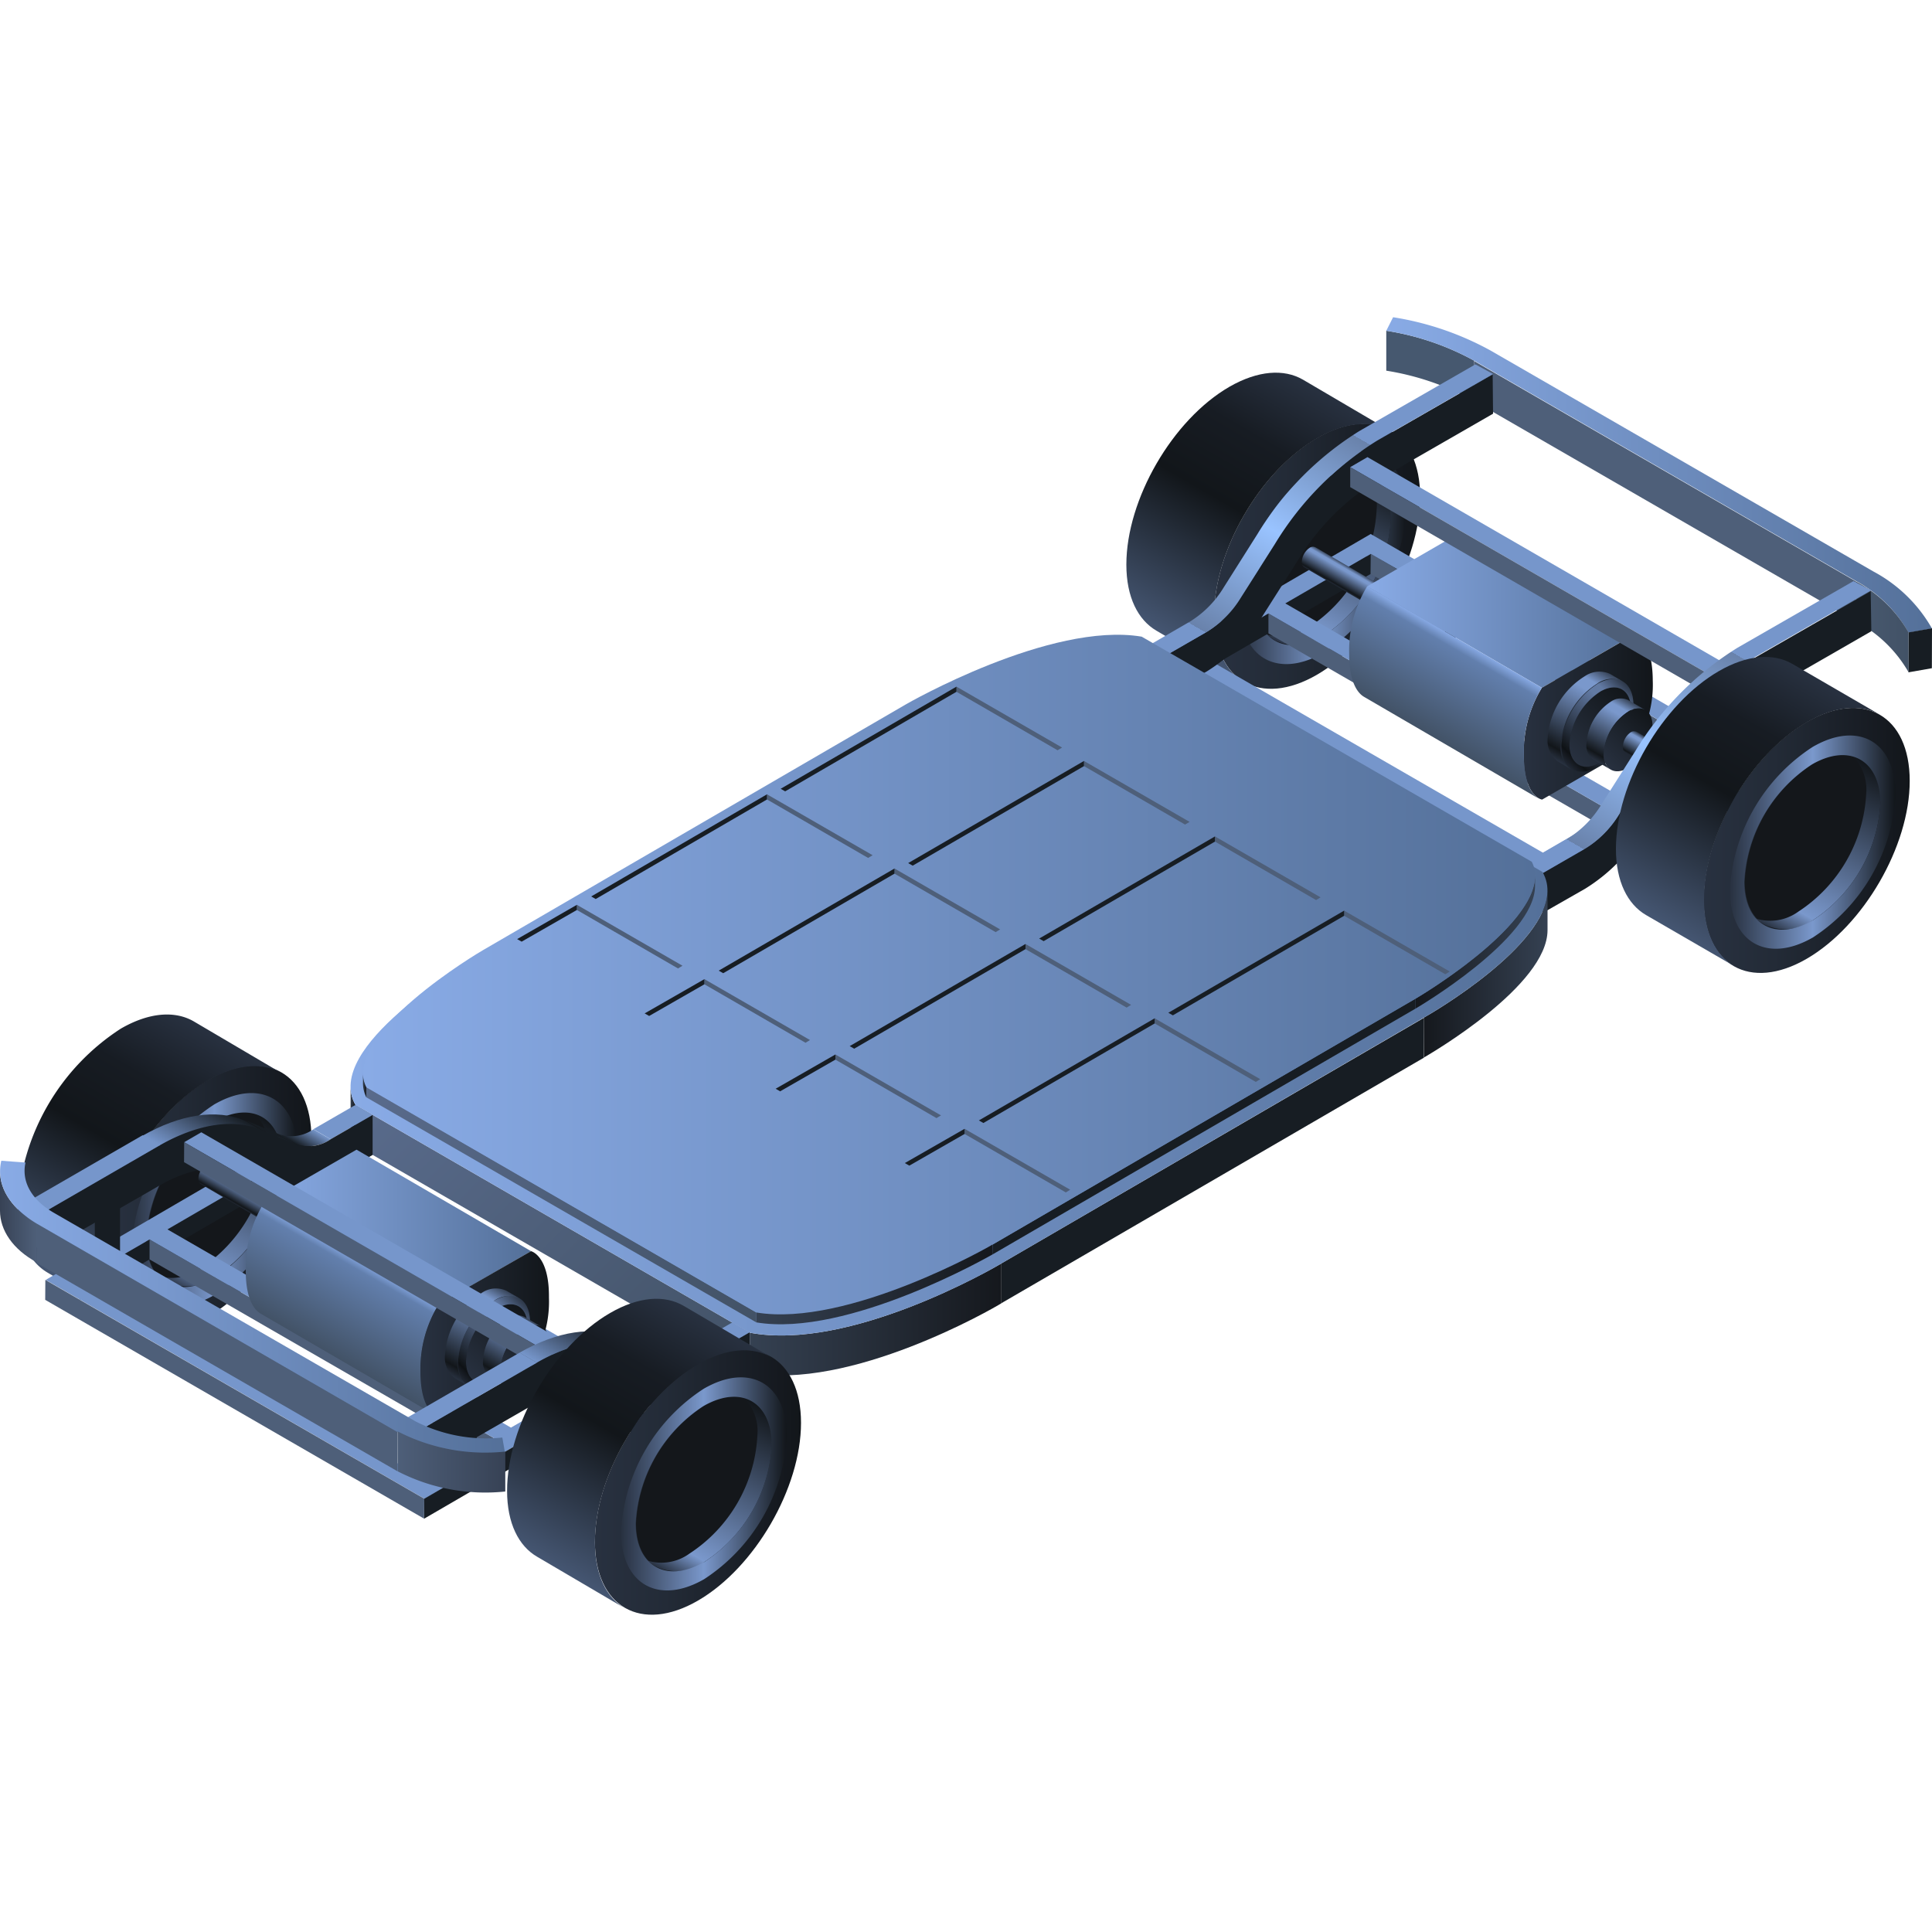 <svg xmlns="http://www.w3.org/2000/svg" xmlns:xlink="http://www.w3.org/1999/xlink" viewBox="0 0 150 150">
    <defs>
        <style>
            .cls-1,
            .cls-2 {
                fill: none;
            }

            .cls-2 {
                stroke: #fff;
                stroke-miterlimit: 10;
                stroke-width: 0.1px;
            }

            .cls-3 {
                opacity: 0;
            }

            .cls-4 {
                fill: #000714;
            }

            .cls-5 {
                opacity: 0.1;
                fill: url(#新建图案);
            }

            .cls-6 {
                isolation: isolate;
            }

            .cls-7 {
                fill: #46586f;
            }

            .cls-8 {
                fill: #4e5f79;
            }

            .cls-9 {
                fill: url(#未命名的渐变_13);
            }

            .cls-10 {
                fill: #171d23;
            }

            .cls-11 {
                fill: url(#未命名的渐变_193);
            }

            .cls-12 {
                fill: url(#未命名的渐变_102);
            }

            .cls-13 {
                fill: url(#未命名的渐变_104);
            }

            .cls-14 {
                fill: #14171b;
            }

            .cls-15 {
                fill: url(#未命名的渐变_148);
            }

            .cls-16 {
                fill: url(#未命名的渐变_117);
            }

            .cls-17 {
                fill: #7696cb;
            }

            .cls-18 {
                fill: url(#未命名的渐变_1823);
            }

            .cls-19 {
                fill: url(#未命名的渐变_140);
            }

            .cls-20 {
                fill: url(#未命名的渐变_13-2);
            }

            .cls-21 {
                fill: url(#未命名的渐变_1823-2);
            }

            .cls-22 {
                fill: url(#未命名的渐变_76);
            }

            .cls-23 {
                fill: url(#未命名的渐变_1823-3);
            }

            .cls-24 {
                fill: url(#未命名的渐变_81);
            }

            .cls-25 {
                mix-blend-mode: overlay;
                opacity: 0.2;
            }

            .cls-26 {
                fill: url(#未命名的渐变_140-2);
            }

            .cls-27 {
                fill: url(#未命名的渐变_140-3);
            }

            .cls-28 {
                fill: url(#未命名的渐变_1823-4);
            }

            .cls-29 {
                fill: url(#未命名的渐变_1823-5);
            }

            .cls-30 {
                fill: url(#未命名的渐变_140-4);
            }

            .cls-31 {
                fill: url(#未命名的渐变_180);
            }

            .cls-32 {
                fill: url(#未命名的渐变_180-2);
            }

            .cls-33 {
                fill: url(#未命名的渐变_102-2);
            }

            .cls-34 {
                fill: url(#未命名的渐变_104-2);
            }

            .cls-35 {
                fill: url(#未命名的渐变_148-2);
            }

            .cls-36 {
                fill: url(#未命名的渐变_117-2);
            }

            .cls-37 {
                fill: url(#未命名的渐变_15);
            }

            .cls-38 {
                fill: url(#未命名的渐变_14);
            }

            .cls-39 {
                fill: url(#未命名的渐变_155);
            }

            .cls-40 {
                fill: url(#未命名的渐变_14-2);
            }

            .cls-41 {
                fill: url(#未命名的渐变_13-3);
            }

            .cls-42 {
                fill: url(#未命名的渐变_15-2);
            }

            .cls-43 {
                fill: url(#未命名的渐变_14-3);
            }

            .cls-44 {
                fill: url(#未命名的渐变_155-2);
            }

            .cls-45 {
                fill: url(#未命名的渐变_13-4);
            }

            .cls-46 {
                fill: url(#未命名的渐变_14-4);
            }

            .cls-47 {
                fill: url(#未命名的渐变_25);
            }

            .cls-48 {
                fill: url(#未命名的渐变_28);
            }

            .cls-49 {
                fill: url(#未命名的渐变_1823-6);
            }

            .cls-50 {
                fill: url(#未命名的渐变_140-5);
            }

            .cls-51 {
                fill: url(#未命名的渐变_13-5);
            }

            .cls-52 {
                fill: url(#未命名的渐变_1823-7);
            }

            .cls-53 {
                fill: url(#未命名的渐变_76-2);
            }

            .cls-54 {
                fill: url(#未命名的渐变_1823-8);
            }

            .cls-55 {
                fill: url(#未命名的渐变_81-2);
            }

            .cls-56 {
                fill: url(#未命名的渐变_140-6);
            }

            .cls-57 {
                fill: url(#未命名的渐变_140-7);
            }

            .cls-58 {
                fill: url(#未命名的渐变_1823-9);
            }

            .cls-59 {
                fill: url(#未命名的渐变_1823-10);
            }

            .cls-60 {
                fill: url(#未命名的渐变_140-8);
            }

            .cls-61 {
                fill: url(#未命名的渐变_25-2);
            }

            .cls-62 {
                fill: url(#未命名的渐变_28-2);
            }

            .cls-63 {
                fill: url(#未命名的渐变_102-3);
            }

            .cls-64 {
                fill: url(#未命名的渐变_104-3);
            }

            .cls-65 {
                fill: url(#未命名的渐变_148-3);
            }

            .cls-66 {
                fill: url(#未命名的渐变_117-3);
            }

            .cls-67 {
                fill: url(#未命名的渐变_102-4);
            }

            .cls-68 {
                fill: url(#未命名的渐变_104-4);
            }

            .cls-69 {
                fill: url(#未命名的渐变_148-4);
            }

            .cls-70 {
                fill: url(#未命名的渐变_117-4);
            }

            .cls-71 {
                fill: url(#未命名的渐变_63);
            }

            .cls-72 {
                fill: url(#未命名的渐变_13-6);
            }

            .cls-73 {
                fill: url(#未命名的渐变_67);
            }

            .cls-74 {
                opacity: 0.2;
            }
        </style>
        <pattern id="新建图案" data-name="新建图案" width="18.57" height="32.16" patternTransform="translate(2083.35 1370.69)"
            patternUnits="userSpaceOnUse" viewBox="0 0 18.57 32.16">
            <rect class="cls-1" width="18.57" height="32.16" />
            <polyline class="cls-2" points="18.57 21.44 18.57 32.16 18.57 42.88" />
            <polyline class="cls-2" points="9.29 26.8 18.57 32.16 27.85 37.51 27.85 37.52" />
            <polyline class="cls-2" points="9.29 37.52 9.29 37.51 18.57 32.16 27.85 26.8" />
            <polygon class="cls-2"
                points="27.85 37.52 27.85 26.8 18.57 21.44 9.28 26.8 9.28 37.52 18.57 42.88 27.85 37.52" />
            <polyline class="cls-2" points="0 21.44 0 32.16 0 42.88" />
            <polyline class="cls-2" points="-9.28 26.8 0 32.16 9.28 37.51 9.28 37.52" />
            <polyline class="cls-2" points="-9.28 37.52 -9.28 37.51 0 32.16 9.28 26.8" />
            <polygon class="cls-2" points="9.28 37.52 9.28 26.8 0 21.44 -9.29 26.8 -9.29 37.52 0 42.88 9.28 37.52" />
            <polyline class="cls-2" points="18.57 10.72 27.85 16.08 37.13 21.43 37.13 21.44" />
            <polyline class="cls-2" points="18.57 21.44 18.57 21.43 27.85 16.08 37.13 10.72" />
            <polygon class="cls-2"
                points="37.14 21.44 37.14 10.72 27.85 5.36 18.57 10.72 18.57 21.44 27.85 26.8 37.14 21.44" />
            <polyline class="cls-2" points="9.29 5.36 9.29 16.08 9.29 26.8" />
            <polyline class="cls-2" points="0.01 10.72 9.29 16.08 18.57 21.43 18.57 21.44" />
            <polyline class="cls-2" points="0.01 21.44 0.01 21.43 9.29 16.08 18.57 10.72" />
            <polygon class="cls-2" points="18.57 21.44 18.57 10.72 9.28 5.36 0 10.72 0 21.44 9.28 26.8 18.57 21.44" />
            <polyline class="cls-2" points="-18.56 10.72 -9.28 16.08 0 21.43 0 21.44" />
            <polyline class="cls-2" points="-18.56 21.44 -18.56 21.43 -9.28 16.08 0 10.72" />
            <polygon class="cls-2" points="0 21.44 0 10.72 -9.29 5.36 -18.57 10.72 -18.57 21.44 -9.29 26.8 0 21.44" />
            <polyline class="cls-2" points="18.57 -10.72 18.57 0 18.57 10.72" />
            <polyline class="cls-2" points="9.29 -5.36 18.57 0 27.85 5.35 27.85 5.36" />
            <polyline class="cls-2" points="9.29 5.36 9.29 5.35 18.57 0 27.85 -5.36" />
            <polygon class="cls-2"
                points="27.85 5.36 27.85 -5.36 18.57 -10.72 9.28 -5.36 9.28 5.36 18.57 10.72 27.85 5.36" />
            <polyline class="cls-2" points="0 -10.72 0 0 0 10.72" />
            <polyline class="cls-2" points="-9.28 -5.36 0 0 9.28 5.35 9.28 5.36" />
            <polyline class="cls-2" points="-9.28 5.36 -9.28 5.35 0 0 9.28 -5.36" />
            <polygon class="cls-2" points="9.28 5.36 9.28 -5.36 0 -10.72 -9.29 -5.36 -9.29 5.36 0 10.72 9.28 5.36" />
        </pattern>
        <linearGradient id="未命名的渐变_13" x1="107.63" y1="36.86" x2="150" y2="36.86" gradientUnits="userSpaceOnUse">
            <stop offset="0" stop-color="#89abe6" />
            <stop offset="1" stop-color="#547099" />
        </linearGradient>
        <linearGradient id="未命名的渐变_193" x1="144.1" y1="48.67" x2="148.18" y2="48.67" gradientUnits="userSpaceOnUse">
            <stop offset="0" stop-color="#485970" />
            <stop offset="1" stop-color="#425266" />
        </linearGradient>
        <linearGradient id="未命名的渐变_102" x1="-659.16" y1="43.18" x2="-643.17" y2="43.18"
            gradientTransform="translate(753.46)" gradientUnits="userSpaceOnUse">
            <stop offset="0" stop-color="#283140" />
            <stop offset="0.34" stop-color="#232b37" />
            <stop offset="0.9" stop-color="#15191f" />
            <stop offset="1" stop-color="#12161a" />
        </linearGradient>
        <linearGradient id="未命名的渐变_104" x1="-663.03" y1="49.35" x2="-651.74" y2="29.8"
            gradientTransform="translate(753.46)" gradientUnits="userSpaceOnUse">
            <stop offset="0" stop-color="#455672" />
            <stop offset="0.5" stop-color="#12161a" />
            <stop offset="0.75" stop-color="#171c23" />
            <stop offset="1" stop-color="#283140" />
        </linearGradient>
        <linearGradient id="未命名的渐变_148" x1="100.31" y1="50.49" x2="107.75" y2="37.59" gradientUnits="userSpaceOnUse">
            <stop offset="0" stop-color="#283140" />
            <stop offset="0.15" stop-color="#7a98cc" />
            <stop offset="1" stop-color="#12161a" />
        </linearGradient>
        <linearGradient id="未命名的渐变_117" x1="96.3" y1="43.3" x2="109.17" y2="43.3" gradientUnits="userSpaceOnUse">
            <stop offset="0" stop-color="#283140" />
            <stop offset="0.5" stop-color="#7a98cc" />
            <stop offset="1" stop-color="#12161a" />
        </linearGradient>
        <linearGradient id="未命名的渐变_1823" x1="111.8" y1="50.15" x2="113.06" y2="48.89" gradientUnits="userSpaceOnUse">
            <stop offset="0" stop-color="#283140" />
            <stop offset="1" stop-color="#12161a" />
        </linearGradient>
        <linearGradient id="未命名的渐变_140" x1="106.38" y1="47.08" x2="107.31" y2="45.48" gradientUnits="userSpaceOnUse">
            <stop offset="0" stop-color="#283140" />
            <stop offset="0.1" stop-color="#12161a" />
            <stop offset="0.75" stop-color="#7a98cc" />
            <stop offset="0.85" stop-color="#7a98cc" />
            <stop offset="1" stop-color="#38455a" />
        </linearGradient>
        <linearGradient id="未命名的渐变_13-2" x1="106.15" y1="47.38" x2="126.9" y2="47.38" xlink:href="#未命名的渐变_13" />
        <linearGradient id="未命名的渐变_1823-2" x1="118.31" y1="55.67" x2="128.32" y2="55.67" xlink:href="#未命名的渐变_1823" />
        <linearGradient id="未命名的渐变_76" x1="110.9" y1="57.03" x2="114.7" y2="50.46" gradientUnits="userSpaceOnUse">
            <stop offset="0" stop-color="#425266" />
            <stop offset="0.89" stop-color="#627fad" />
            <stop offset="1" stop-color="#88aae5" />
        </linearGradient>
        <linearGradient id="未命名的渐变_1823-3" x1="121.91" y1="58.78" x2="126.57" y2="54.11" xlink:href="#未命名的渐变_1823" />
        <linearGradient id="未命名的渐变_81" x1="121.3" y1="59.05" x2="126.75" y2="53.59" gradientUnits="userSpaceOnUse">
            <stop offset="0" stop-color="#283140" />
            <stop offset="0.1" stop-color="#12161a" />
            <stop offset="0.7" stop-color="#7a98cc" />
            <stop offset="0.8" stop-color="#7a98cc" />
            <stop offset="1" stop-color="#38455a" />
        </linearGradient>
        <linearGradient id="未命名的渐变_140-2" x1="120.56" y1="58.87" x2="124.51" y2="52.04" xlink:href="#未命名的渐变_140" />
        <linearGradient id="未命名的渐变_140-3" x1="123.73" y1="58.99" x2="126.41" y2="54.35" xlink:href="#未命名的渐变_140" />
        <linearGradient id="未命名的渐变_1823-4" x1="124.56" y1="59.29" x2="128.25" y2="55.6" xlink:href="#未命名的渐变_1823" />
        <linearGradient id="未命名的渐变_1823-5" x1="136.72" y1="64.49" x2="137.98" y2="63.23" xlink:href="#未命名的渐变_1823" />
        <linearGradient id="未命名的渐变_140-4" x1="131.31" y1="61.42" x2="132.23" y2="59.81" xlink:href="#未命名的渐变_140" />
        <linearGradient id="未命名的渐变_180" x1="94.58" y1="53.32" x2="110.41" y2="25.9" gradientUnits="userSpaceOnUse">
            <stop offset="0" stop-color="#7696cb" />
            <stop offset="0.1" stop-color="#7696cb" />
            <stop offset="0.1" stop-color="#6982ab" />
            <stop offset="0.4" stop-color="#99c3ff" />
            <stop offset="0.7" stop-color="#6982ab" />
            <stop offset="0.7" stop-color="#7696cb" />
            <stop offset="1" stop-color="#7696cb" />
        </linearGradient>
        <linearGradient id="未命名的渐变_180-2" x1="123.94" y1="70.15" x2="139.77" y2="42.73" xlink:href="#未命名的渐变_180" />
        <linearGradient id="未命名的渐变_102-2" x1="-745.25" y1="93.02" x2="-729.25" y2="93.02" xlink:href="#未命名的渐变_102" />
        <linearGradient id="未命名的渐变_104-2" x1="-749.11" y1="99.19" x2="-737.83" y2="79.64" xlink:href="#未命名的渐变_104" />
        <linearGradient id="未命名的渐变_148-2" x1="14.22" y1="100.32" x2="21.67" y2="87.43" xlink:href="#未命名的渐变_148" />
        <linearGradient id="未命名的渐变_117-2" x1="10.22" y1="93.14" x2="23.09" y2="93.14" xlink:href="#未命名的渐变_117" />
        <linearGradient id="未命名的渐变_15" x1="110.55" y1="75.63" x2="120.15" y2="75.63" gradientUnits="userSpaceOnUse">
            <stop offset="0" stop-color="#15181d" />
            <stop offset="1" stop-color="#354152" />
        </linearGradient>
        <linearGradient id="未命名的渐变_14" x1="27.21" y1="86.62" x2="27.6" y2="86.62" gradientUnits="userSpaceOnUse">
            <stop offset="0" stop-color="#354152" />
            <stop offset="1" stop-color="#15181d" />
        </linearGradient>
        <linearGradient id="未命名的渐变_155" x1="55.75" y1="109.02" x2="30.06" y2="83.34" gradientUnits="userSpaceOnUse">
            <stop offset="0" stop-color="#425266" />
            <stop offset="1" stop-color="#596b8c" />
        </linearGradient>
        <linearGradient id="未命名的渐变_14-2" x1="58.2" y1="102.44" x2="77.74" y2="102.44" xlink:href="#未命名的渐变_14" />
        <linearGradient id="未命名的渐变_13-3" x1="27.22" y1="76.75" x2="120.15" y2="76.75" xlink:href="#未命名的渐变_13" />
        <linearGradient id="未命名的渐变_15-2" x1="109.88" y1="73.18" x2="119.19" y2="73.18" xlink:href="#未命名的渐变_15" />
        <linearGradient id="未命名的渐变_14-3" x1="28.17" y1="84.24" x2="28.44" y2="84.24" xlink:href="#未命名的渐变_14" />
        <linearGradient id="未命名的渐变_155-2" x1="55.71" y1="105.68" x2="31.44" y2="81.41" xlink:href="#未命名的渐变_155" />
        <linearGradient id="未命名的渐变_13-4" x1="28.18" y1="75.66" x2="119.19" y2="75.66" xlink:href="#未命名的渐变_13" />
        <linearGradient id="未命名的渐变_14-4" x1="58.72" y1="99.72" x2="77.06" y2="99.72" xlink:href="#未命名的渐变_14" />
        <linearGradient id="未命名的渐变_25" x1="23.26" y1="88.98" x2="24.1" y2="87.54" gradientUnits="userSpaceOnUse">
            <stop offset="0" stop-color="#171d23" />
            <stop offset="1" stop-color="#7696cb" />
        </linearGradient>
        <linearGradient id="未命名的渐变_28" x1="14.46" y1="90.11" x2="16.96" y2="85.78" gradientUnits="userSpaceOnUse">
            <stop offset="0" stop-color="#7696cb" />
            <stop offset="1" stop-color="#171d23" />
        </linearGradient>
        <linearGradient id="未命名的渐变_1823-6" x1="26.13" y1="98.05" x2="27.39" y2="96.79" xlink:href="#未命名的渐变_1823" />
        <linearGradient id="未命名的渐变_140-5" x1="20.71" y1="94.98" x2="21.64" y2="93.37" xlink:href="#未命名的渐变_140" />
        <linearGradient id="未命名的渐变_13-5" x1="20.48" y1="95.28" x2="41.23" y2="95.28" xlink:href="#未命名的渐变_13" />
        <linearGradient id="未命名的渐变_1823-7" x1="32.64" y1="103.56" x2="42.66" y2="103.56" xlink:href="#未命名的渐变_1823" />
        <linearGradient id="未命名的渐变_76-2" x1="25.23" y1="104.93" x2="29.03" y2="98.35" xlink:href="#未命名的渐变_76" />
        <linearGradient id="未命名的渐变_1823-8" x1="36.24" y1="106.67" x2="40.9" y2="102.01" xlink:href="#未命名的渐变_1823" />
        <linearGradient id="未命名的渐变_81-2" x1="35.63" y1="106.94" x2="41.08" y2="101.49" xlink:href="#未命名的渐变_81" />
        <linearGradient id="未命名的渐变_140-6" x1="34.9" y1="106.77" x2="38.84" y2="99.94" xlink:href="#未命名的渐变_140" />
        <linearGradient id="未命名的渐变_140-7" x1="38.06" y1="106.88" x2="40.74" y2="102.25" xlink:href="#未命名的渐变_140" />
        <linearGradient id="未命名的渐变_1823-9" x1="38.89" y1="107.19" x2="42.59" y2="103.49" xlink:href="#未命名的渐变_1823" />
        <linearGradient id="未命名的渐变_1823-10" x1="51.06" y1="112.38" x2="52.32" y2="111.12" xlink:href="#未命名的渐变_1823" />
        <linearGradient id="未命名的渐变_140-8" x1="45.64" y1="109.31" x2="46.57" y2="107.7" xlink:href="#未命名的渐变_140" />
        <linearGradient id="未命名的渐变_25-2" x1="52.53" y1="105.86" x2="53.36" y2="104.42" xlink:href="#未命名的渐变_25" />
        <linearGradient id="未命名的渐变_28-2" x1="43.73" y1="106.98" x2="46.23" y2="102.65" xlink:href="#未命名的渐变_28" />
        <linearGradient id="未命名的渐变_102-3" x1="-707.24" y1="115.08" x2="-691.25" y2="115.08" xlink:href="#未命名的渐变_102" />
        <linearGradient id="未命名的渐变_104-3" x1="-711.11" y1="121.25" x2="-699.82" y2="101.71" xlink:href="#未命名的渐变_104" />
        <linearGradient id="未命名的渐变_148-3" x1="52.23" y1="122.39" x2="59.67" y2="109.5" xlink:href="#未命名的渐变_148" />
        <linearGradient id="未命名的渐变_117-3" x1="48.22" y1="115.21" x2="61.09" y2="115.21" xlink:href="#未命名的渐变_117" />
        <linearGradient id="未命名的渐变_102-4" x1="-621.16" y1="65.25" x2="-605.16" y2="65.25" xlink:href="#未命名的渐变_102" />
        <linearGradient id="未命名的渐变_104-4" x1="-625.02" y1="71.42" x2="-613.74" y2="51.87" xlink:href="#未命名的渐变_104" />
        <linearGradient id="未命名的渐变_148-4" x1="138.31" y1="72.55" x2="145.75" y2="59.66" xlink:href="#未命名的渐变_148" />
        <linearGradient id="未命名的渐变_117-4" x1="134.31" y1="65.37" x2="147.17" y2="65.37" xlink:href="#未命名的渐变_117" />
        <linearGradient id="未命名的渐变_63" y1="94.48" x2="2.85" y2="94.48" gradientUnits="userSpaceOnUse">
            <stop offset="0" stop-color="#374255" />
            <stop offset="1" stop-color="#4e5f79" />
        </linearGradient>
        <linearGradient id="未命名的渐变_13-6" x1="0.01" y1="101.44" x2="39.22" y2="101.44" xlink:href="#未命名的渐变_13" />
        <linearGradient id="未命名的渐变_67" x1="30.86" y1="113.49" x2="39.22" y2="113.49" gradientUnits="userSpaceOnUse">
            <stop offset="0" stop-color="#4e5f79" />
            <stop offset="1" stop-color="#374255" />
        </linearGradient>
    </defs>
    <g id="图层_2" data-name="图层 2">
        <g id="图层_2-2" data-name="图层 2">
            <g id="汽车底盘">
                <g class="cls-3">
                    <rect class="cls-4" width="150" height="150" />
                    <rect id="网格" class="cls-5" width="150" height="150" />
                </g>
                <g class="cls-6">
                    <g class="cls-6">
                        <path class="cls-7"
                            d="M107.63,25.68v3.1a20.71,20.71,0,0,1,6.82,2.35V28A20.79,20.79,0,0,0,107.63,25.68Z" />
                        <polygon class="cls-8"
                            points="114.45 28.03 114.44 31.13 144.1 48.25 144.11 45.15 114.45 28.03" />
                        <path class="cls-9"
                            d="M145.45,44.37,115.79,27.25a23.13,23.13,0,0,0-7.63-2.62l-.53,1.05A20.79,20.79,0,0,1,114.45,28l29.66,17.12a10.2,10.2,0,0,1,4.07,4l1.82-.32A11.39,11.39,0,0,0,145.45,44.37Z" />
                        <polygon class="cls-10" points="148.18 49.1 148.17 52.2 149.99 51.88 150 48.78 148.18 49.1" />
                        <path class="cls-11"
                            d="M144.11,45.15v3.1a10.25,10.25,0,0,1,4.07,3.94V49.1A10.2,10.2,0,0,0,144.11,45.15Z" />
                    </g>
                    <path class="cls-12"
                        d="M102.26,34c-4.41,2.55-8,8.73-8,13.81s3.61,7.12,8,4.57,8-8.73,8-13.81S106.68,31.44,102.26,34Z" />
                    <path class="cls-13"
                        d="M101.15,29.47c-1.46-.84-3.47-.72-5.7.56-4.41,2.55-8,8.73-8,13.81,0,2.52.9,4.29,2.34,5.13l6.81,4c-1.44-.84-2.33-2.61-2.34-5.13,0-5.08,3.56-11.26,8-13.81,2.23-1.29,4.24-1.4,5.7-.56Z" />
                    <g class="cls-6">
                        <path class="cls-14"
                            d="M102.75,49.37c-2.91,1.68-5.28.32-5.29-3a11.61,11.61,0,0,1,5.26-9.11c2.91-1.68,5.29-.33,5.3,3A11.64,11.64,0,0,1,102.75,49.37Z" />
                        <path class="cls-15"
                            d="M106.48,36.86l-1.14-.66a3.67,3.67,0,0,1,1.54,3.38,11.64,11.64,0,0,1-5.27,9.13,3.72,3.72,0,0,1-3.75.36l1.14.66a3.7,3.7,0,0,0,3.75-.36A11.64,11.64,0,0,0,108,40.24,3.68,3.68,0,0,0,106.48,36.86Z" />
                        <path class="cls-16"
                            d="M102.71,35.91A14.15,14.15,0,0,0,96.3,47c0,4.08,2.9,5.73,6.46,3.68a14.15,14.15,0,0,0,6.41-11.11C109.16,35.5,106.27,33.86,102.71,35.91Zm0,13.46c-2.91,1.68-5.28.32-5.29-3a11.61,11.61,0,0,1,5.26-9.11c2.91-1.68,5.29-.33,5.3,3A11.64,11.64,0,0,1,102.75,49.37Z" />
                    </g>
                    <g class="cls-6">
                        <polygon class="cls-10" points="99.82 46.85 99.81 48.4 106.42 44.56 106.43 43.01 99.82 46.85" />
                        <polygon class="cls-10" points="93.07 50.78 93.06 52.33 98.48 49.18 98.48 47.63 93.07 50.78" />
                        <polygon class="cls-8"
                            points="106.43 43.01 106.42 44.56 133.14 59.99 133.15 58.44 106.43 43.01" />
                        <polygon class="cls-8" points="98.48 47.63 98.48 49.18 125.2 64.61 125.2 63.06 98.48 47.63" />
                        <path class="cls-17"
                            d="M106.42,41.46l-16,9.32,29.42,17,16-9.32ZM119.79,66.2,93.07,50.78l5.41-3.15L125.2,63.06Zm-20-19.35L106.43,43l26.72,15.43-6.61,3.84Z" />
                        <polygon class="cls-10"
                            points="119.8 67.76 119.8 69.31 135.83 59.99 135.84 58.44 119.8 67.76" />
                        <polygon class="cls-8" points="90.38 50.78 90.38 52.33 119.8 69.31 119.8 67.76 90.38 50.78" />
                    </g>
                    <g class="cls-6">
                        <path class="cls-18"
                            d="M112.42,48.78a1.45,1.45,0,0,0-.64,1.12c0,.41.3.57.65.37a1.4,1.4,0,0,0,.64-1.12C113.07,48.74,112.78,48.58,112.42,48.78Z" />
                        <path class="cls-19"
                            d="M102.17,42.51a.46.46,0,0,0-.46,0,1.42,1.42,0,0,0-.64,1.12.44.44,0,0,0,.18.41L112,50.31a.44.44,0,0,1-.19-.41,1.45,1.45,0,0,1,.64-1.12.46.46,0,0,1,.46,0Z" />
                    </g>
                    <g class="cls-6">
                        <polygon class="cls-20"
                            points="113.34 41.37 106.15 45.52 119.71 53.4 126.9 49.24 113.34 41.37" />
                        <path class="cls-21"
                            d="M126.9,49.25l-7.19,4.15a9.5,9.5,0,0,0-1.4,5.23c0,3.19,1.35,3.44,1.42,3.45l7.19-4.15a8.72,8.72,0,0,0,1.4-5.08C128.31,49.66,127,49.27,126.9,49.25Z" />
                        <path class="cls-22"
                            d="M118.31,58.63a9.5,9.5,0,0,1,1.4-5.23l-13.56-7.88a9.5,9.5,0,0,0-1.4,5.23c0,2.35.74,3.11,1.15,3.35L119.46,62C119.05,61.74,118.31,61,118.31,58.63Z" />
                    </g>
                    <path class="cls-23"
                        d="M124.28,53.67c1.32-.73,2.37-.09,2.35,1.44a5.27,5.27,0,0,1-2.42,4.11c-1.32.73-2.38.09-2.36-1.44A5.28,5.28,0,0,1,124.28,53.67Z" />
                    <path class="cls-24"
                        d="M121.23,57.88c0,1.79,1.21,2.54,2.75,1.68a6.13,6.13,0,0,0,2.84-4.8c0-1.79-1.21-2.54-2.76-1.68A6.14,6.14,0,0,0,121.23,57.88Zm.62-.1a5.28,5.28,0,0,1,2.43-4.11c1.32-.73,2.37-.09,2.35,1.44a5.27,5.27,0,0,1-2.42,4.11C122.89,60,121.83,59.31,121.85,57.78Z" />
                    <g class="cls-25">
                        <path
                            d="M121.23,57.88c0,1.79,1.21,2.54,2.75,1.68a6.13,6.13,0,0,0,2.84-4.8c0-1.79-1.21-2.54-2.76-1.68A6.14,6.14,0,0,0,121.23,57.88Zm.62-.1a5.28,5.28,0,0,1,2.43-4.11c1.32-.73,2.37-.09,2.35,1.44a5.27,5.27,0,0,1-2.42,4.11C122.89,60,121.83,59.31,121.85,57.78Z" />
                    </g>
                    <path class="cls-26"
                        d="M123.06,52.49a2,2,0,0,1,1.94-.17l1,.59a1.94,1.94,0,0,0-2,.17,6.14,6.14,0,0,0-2.83,4.8,2,2,0,0,0,.81,1.85l-1-.59a2,2,0,0,1-.82-1.85A6.13,6.13,0,0,1,123.06,52.49Z" />
                    <g class="cls-6">
                        <path class="cls-27"
                            d="M126.41,54.35a1.35,1.35,0,0,0-1.35.13,4.19,4.19,0,0,0-1.89,3.28,1.33,1.33,0,0,0,.55,1.22l1.34.77a1.3,1.3,0,0,1-.55-1.21,4.19,4.19,0,0,1,1.89-3.28,1.35,1.35,0,0,1,1.35-.13Z" />
                        <path class="cls-28"
                            d="M126.4,55.26a4.19,4.19,0,0,0-1.89,3.28c0,1.2.86,1.69,1.91,1.08a4.15,4.15,0,0,0,1.88-3.27C128.3,55.15,127.45,54.66,126.4,55.26Z" />
                    </g>
                    <g class="cls-6">
                        <path class="cls-29"
                            d="M137.35,63.11a1.45,1.45,0,0,0-.64,1.12c0,.41.29.57.64.37a1.42,1.42,0,0,0,.65-1.12C138,63.07,137.71,62.91,137.35,63.11Z" />
                        <path class="cls-30"
                            d="M127.1,56.84a.46.46,0,0,0-.47,0A1.42,1.42,0,0,0,126,58a.47.47,0,0,0,.19.42l10.72,6.22a.43.43,0,0,1-.19-.41,1.45,1.45,0,0,1,.64-1.12.46.46,0,0,1,.46,0Z" />
                    </g>
                    <g class="cls-6">
                        <path class="cls-10"
                            d="M115.89,29.07l-9,5.17a24.2,24.2,0,0,0-7.92,8L96.34,46.4a7.93,7.93,0,0,1-2.63,2.65l-3.26,1.88V54l3.26-1.88a13.68,13.68,0,0,0,4.4-4.43l2.66-4.19a18.68,18.68,0,0,1,6.15-6.2l9-5.18Z" />
                        <polygon class="cls-8" points="90.45 50.93 89.11 50.16 89.12 53.26 90.46 54.04 90.45 50.93" />
                        <path class="cls-31"
                            d="M114.55,28.29l-9,5.17a24.2,24.2,0,0,0-7.92,8L95,45.62a7.93,7.93,0,0,1-2.63,2.65l-3.26,1.89,1.34.77,3.26-1.88a7.93,7.93,0,0,0,2.63-2.65L99,42.21a24.2,24.2,0,0,1,7.92-8l9-5.17Z" />
                    </g>
                    <g class="cls-6">
                        <polygon class="cls-17"
                            points="106.17 35.49 104.83 36.27 134.13 53.19 135.47 52.41 106.17 35.49" />
                        <polygon class="cls-10"
                            points="134.13 53.19 134.13 54.74 135.47 53.96 135.47 52.41 134.13 53.19" />
                        <polygon class="cls-8"
                            points="104.83 36.27 104.83 37.82 134.13 54.74 134.13 53.19 104.83 36.27" />
                    </g>
                    <g class="cls-6">
                        <path class="cls-10"
                            d="M145.24,45.9l-9,5.17a24.2,24.2,0,0,0-7.92,8l-2.66,4.19a8,8,0,0,1-2.64,2.65l-3.26,1.88v3.1L123.07,69a13.45,13.45,0,0,0,4.4-4.42l2.66-4.19a18.8,18.8,0,0,1,6.16-6.2l9-5.18Z" />
                        <polygon class="cls-8"
                            points="119.8 67.76 118.46 66.98 118.47 70.09 119.81 70.86 119.8 67.76" />
                        <path class="cls-32"
                            d="M143.9,45.12l-9,5.17a24.2,24.2,0,0,0-7.92,8l-2.66,4.19a8,8,0,0,1-2.64,2.65L118.46,67l1.34.78,3.26-1.88a8,8,0,0,0,2.64-2.65L128.36,59a24.2,24.2,0,0,1,7.92-8l9-5.17Z" />
                    </g>
                    <path class="cls-33"
                        d="M16.18,83.82c-4.42,2.55-8,8.74-8,13.81s3.61,7.13,8,4.58,8-8.74,8-13.81S20.6,81.27,16.18,83.82Z" />
                    <path class="cls-34"
                        d="M15.06,79.31c-1.45-.85-3.47-.73-5.69.56a17.57,17.57,0,0,0-8,13.81c0,2.52.9,4.29,2.33,5.13l6.81,4c-1.43-.83-2.32-2.6-2.33-5.13,0-5.07,3.55-11.26,8-13.81,2.22-1.28,4.24-1.4,5.69-.55Z" />
                    <g class="cls-6">
                        <path class="cls-14"
                            d="M16.67,99.21c-2.91,1.68-5.29.32-5.29-3a11.59,11.59,0,0,1,5.25-9.11c2.92-1.68,5.3-.34,5.31,3A11.64,11.64,0,0,1,16.67,99.21Z" />
                        <path class="cls-35"
                            d="M20.4,86.7,19.26,86a3.69,3.69,0,0,1,1.54,3.38,11.67,11.67,0,0,1-5.27,9.13,3.72,3.72,0,0,1-3.75.36l1.14.66a3.72,3.72,0,0,0,3.75-.36,11.64,11.64,0,0,0,5.27-9.13A3.69,3.69,0,0,0,20.4,86.7Z" />
                        <path class="cls-36"
                            d="M16.63,85.75a14.12,14.12,0,0,0-6.41,11.1c0,4.08,2.9,5.73,6.45,3.68a14.15,14.15,0,0,0,6.42-11.11C23.07,85.34,20.18,83.7,16.63,85.75Zm0,13.46c-2.91,1.68-5.29.32-5.29-3a11.59,11.59,0,0,1,5.25-9.11c2.92-1.68,5.3-.34,5.31,3A11.64,11.64,0,0,1,16.67,99.21Z" />
                    </g>
                    <g class="cls-6">
                        <polygon class="cls-10" points="12.95 95.45 12.95 97 19.55 93.16 19.56 91.61 12.95 95.45" />
                        <polygon class="cls-10" points="6.2 99.37 6.2 100.92 11.61 97.78 11.61 96.23 6.2 99.37" />
                        <polygon class="cls-8" points="19.56 91.61 19.55 93.16 46.27 108.59 46.28 107.04 19.56 91.61" />
                        <polygon class="cls-8" points="11.61 96.23 11.61 97.78 38.33 113.2 38.34 111.65 11.61 96.23" />
                        <path class="cls-17"
                            d="M19.55,90.05l-16,9.32,29.42,17L49,107ZM32.92,114.8,6.2,99.37l5.41-3.14,26.73,15.42ZM13,95.45l6.61-3.84L46.28,107l-6.61,3.84Z" />
                        <polygon class="cls-10"
                            points="32.94 116.36 32.93 117.91 48.97 108.59 48.97 107.04 32.94 116.36" />
                        <polygon class="cls-8" points="3.52 99.37 3.51 100.92 32.93 117.91 32.94 116.36 3.52 99.37" />
                    </g>
                    <polygon class="cls-10" points="9.32 98.24 7.36 99.37 7.36 93.82 9.32 92.68 9.32 98.24" />
                    <polygon class="cls-10" points="37.01 114.04 35.04 115.17 35.04 109.61 37.01 108.48 37.01 114.04" />
                    <g class="cls-6">
                        <path class="cls-37"
                            d="M110.56,79v3.1c.53-.31,9.58-5.57,9.59-9.88v-3.1C120.14,73.46,111.09,78.71,110.56,79Z" />
                        <path class="cls-38"
                            d="M27.22,84.35v3.1a2.9,2.9,0,0,0,.38,1.44v-3.1A2.87,2.87,0,0,1,27.22,84.35Z" />
                        <polygon class="cls-10" points="77.73 98.1 77.73 101.19 110.55 82.12 110.56 79.02 77.73 98.1" />
                        <polygon class="cls-39" points="27.6 85.79 27.59 88.89 58.2 106.56 58.21 103.47 27.6 85.79" />
                        <path class="cls-40"
                            d="M58.21,103.47v3.1c7.74,1.47,18.94-5,19.53-5.38V98.1C77.15,98.44,66,104.94,58.21,103.47Z" />
                        <path class="cls-41"
                            d="M119.76,67.7,89.15,50c-7.73-1.47-18.92,5-19.51,5.37L36.81,74.47c-.59.34-11.78,6.85-9.21,11.32l30.61,17.68c7.74,1.47,18.94-5,19.53-5.37L110.56,79C111.15,78.68,122.34,72.17,119.76,67.7Z" />
                    </g>
                    <g class="cls-6">
                        <path class="cls-42"
                            d="M109.88,77.55v.77c.11-.06,9.29-5.45,9.3-9.52V68C119.17,72.1,110,77.49,109.88,77.55Z" />
                        <path class="cls-43"
                            d="M28.18,83.3v.77a2.45,2.45,0,0,0,.26,1.12v-.78A2.38,2.38,0,0,1,28.18,83.3Z" />
                        <polygon class="cls-10" points="77.06 96.63 77.05 97.4 109.88 78.32 109.88 77.55 77.06 96.63" />
                        <polygon class="cls-44" points="28.44 84.42 28.43 85.19 58.72 102.67 58.72 101.9 28.44 84.42" />
                        <path class="cls-45"
                            d="M118.93,66.91,88.64,49.43c-7.09-1.19-18.22,5.2-18.33,5.27L37.48,73.78c-.11.06-11.12,6.53-9,10.63L58.72,101.9c7.1,1.19,18.23-5.21,18.34-5.27l32.82-19.08C110,77.48,121,71,118.93,66.91Z" />
                        <path class="cls-46"
                            d="M58.72,101.9v.77c7.1,1.19,18.22-5.21,18.33-5.27v-.77C77,96.69,65.82,103.09,58.72,101.9Z" />
                    </g>
                    <g class="cls-6">
                        <polygon class="cls-17" points="27.59 85.79 24.33 87.67 25.67 88.45 28.93 86.57 27.59 85.79" />
                        <path class="cls-47" d="M24.33,87.68a3,3,0,0,1-2.64.39l1.34.78a3,3,0,0,0,2.64-.4Z" />
                        <polygon class="cls-10" points="21.69 88.07 19.01 86.96 20.35 87.74 23.03 88.85 21.69 88.07" />
                        <path class="cls-48"
                            d="M19,87c-2.21-.92-5-.49-7.94,1.18l1.34.78c2.91-1.67,5.73-2.1,7.94-1.18Z" />
                        <path class="cls-10"
                            d="M28.93,86.57l-3.26,1.88a3,3,0,0,1-2.64.4l-2.68-1.11c-2.21-.92-5-.49-7.94,1.18l-9,5.18v3.1l9-5.17c2.26-1.31,4.46-1.64,6.17-.93l2.68,1.11a5.06,5.06,0,0,0,4.41-.66l3.26-1.88Z" />
                        <polygon class="cls-8" points="3.45 94.1 2.11 93.32 2.12 96.42 3.46 97.2 3.45 94.1" />
                        <polygon class="cls-17" points="11.07 88.14 2.11 93.32 3.45 94.1 12.41 88.92 11.07 88.14" />
                    </g>
                    <g class="cls-6">
                        <path class="cls-49"
                            d="M26.76,96.68a1.4,1.4,0,0,0-.65,1.11c0,.41.3.57.65.37a1.42,1.42,0,0,0,.65-1.11C27.41,96.64,27.11,96.47,26.76,96.68Z" />
                        <path class="cls-50"
                            d="M16.5,90.4a.44.44,0,0,0-.46,0,1.42,1.42,0,0,0-.64,1.12.44.44,0,0,0,.19.41L26.3,98.21a.5.5,0,0,1-.19-.42,1.4,1.4,0,0,1,.65-1.11.44.44,0,0,1,.46-.05Z" />
                    </g>
                    <g class="cls-6">
                        <polygon class="cls-51" points="27.68 89.26 20.48 93.41 34.04 101.29 41.23 97.14 27.68 89.26" />
                        <path class="cls-52"
                            d="M41.23,97.14,34,101.29a9.51,9.51,0,0,0-1.4,5.24c0,3.18,1.35,3.44,1.42,3.45l7.2-4.15a8.77,8.77,0,0,0,1.4-5.09C42.65,97.55,41.3,97.16,41.23,97.14Z" />
                        <path class="cls-53"
                            d="M32.64,106.53a9.51,9.51,0,0,1,1.4-5.24L20.48,93.41a9.55,9.55,0,0,0-1.4,5.24c0,2.35.74,3.1,1.16,3.34l13.55,7.88C33.38,109.63,32.65,108.87,32.64,106.53Z" />
                    </g>
                    <path class="cls-54"
                        d="M38.61,101.57c1.32-.74,2.37-.09,2.35,1.44a5.23,5.23,0,0,1-2.42,4.1c-1.32.73-2.38.09-2.36-1.44A5.25,5.25,0,0,1,38.61,101.57Z" />
                    <path class="cls-55"
                        d="M35.56,105.77c0,1.79,1.21,2.54,2.76,1.68a6.14,6.14,0,0,0,2.83-4.8c0-1.79-1.21-2.54-2.75-1.68A6.13,6.13,0,0,0,35.56,105.77Zm.62-.1a5.25,5.25,0,0,1,2.43-4.1c1.32-.74,2.37-.09,2.35,1.44a5.23,5.23,0,0,1-2.42,4.1C37.22,107.84,36.16,107.2,36.18,105.67Z" />
                    <g class="cls-25">
                        <path
                            d="M35.56,105.77c0,1.79,1.21,2.54,2.76,1.68a6.14,6.14,0,0,0,2.83-4.8c0-1.79-1.21-2.54-2.75-1.68A6.13,6.13,0,0,0,35.56,105.77Zm.62-.1a5.25,5.25,0,0,1,2.43-4.1c1.32-.74,2.37-.09,2.35,1.44a5.23,5.23,0,0,1-2.42,4.1C37.22,107.84,36.16,107.2,36.18,105.67Z" />
                    </g>
                    <path class="cls-56"
                        d="M37.39,100.39a1.93,1.93,0,0,1,1.94-.17l1,.58a2,2,0,0,0-1.94.17,6.13,6.13,0,0,0-2.84,4.8,2,2,0,0,0,.82,1.85l-1-.58a2,2,0,0,1-.82-1.85A6.18,6.18,0,0,1,37.39,100.39Z" />
                    <g class="cls-6">
                        <path class="cls-57"
                            d="M40.74,102.25a1.33,1.33,0,0,0-1.34.13,4.17,4.17,0,0,0-1.9,3.28,1.33,1.33,0,0,0,.56,1.21l1.33.78a1.32,1.32,0,0,1-.55-1.21,4.17,4.17,0,0,1,1.9-3.28,1.31,1.31,0,0,1,1.34-.13Z" />
                        <path class="cls-58"
                            d="M40.74,103.16a4.17,4.17,0,0,0-1.9,3.28c0,1.19.86,1.68,1.91,1.07a4.13,4.13,0,0,0,1.88-3.26C42.63,103,41.78,102.55,40.74,103.16Z" />
                    </g>
                    <g class="cls-6">
                        <path class="cls-59"
                            d="M51.68,111a1.42,1.42,0,0,0-.64,1.11c0,.42.29.58.65.37a1.42,1.42,0,0,0,.64-1.11C52.33,111,52,110.8,51.68,111Z" />
                        <path class="cls-60"
                            d="M41.43,104.74a.46.46,0,0,0-.46,0,1.38,1.38,0,0,0-.64,1.12.46.46,0,0,0,.18.41l10.72,6.23a.45.45,0,0,1-.19-.42,1.42,1.42,0,0,1,.64-1.11.44.44,0,0,1,.46-.05Z" />
                    </g>
                    <g class="cls-6">
                        <polygon class="cls-17" points="15.63 87.91 14.3 88.68 43.6 105.6 44.94 104.82 15.63 87.91" />
                        <polygon class="cls-10" points="43.6 105.6 43.6 107.15 44.94 106.37 44.94 104.82 43.6 105.6" />
                        <polygon class="cls-8" points="14.3 88.68 14.29 90.23 43.6 107.15 43.6 105.6 14.3 88.68" />
                    </g>
                    <g class="cls-6">
                        <polygon class="cls-17"
                            points="56.86 102.67 53.6 104.55 54.94 105.33 58.2 103.45 56.86 102.67" />
                        <path class="cls-61" d="M53.6,104.55A3,3,0,0,1,51,105l1.34.78a3,3,0,0,0,2.64-.4Z" />
                        <polygon class="cls-10"
                            points="50.96 104.95 48.28 103.84 49.62 104.62 52.3 105.72 50.96 104.95" />
                        <path class="cls-62"
                            d="M48.28,103.84c-2.21-.92-5-.5-7.94,1.18l1.34.78c2.9-1.68,5.73-2.1,7.94-1.18Z" />
                        <path class="cls-10"
                            d="M58.2,103.45l-3.26,1.88a3,3,0,0,1-2.64.4l-2.68-1.11c-2.21-.92-5-.5-7.94,1.18l-9,5.17v3.11l9-5.18c2.26-1.3,4.45-1.63,6.17-.92l2.68,1.11a5.1,5.1,0,0,0,4.41-.66l3.25-1.88Z" />
                        <polygon class="cls-8"
                            points="32.72 110.97 31.38 110.2 31.39 113.3 32.73 114.08 32.72 110.97" />
                        <polygon class="cls-17"
                            points="40.34 105.02 31.38 110.2 32.72 110.97 41.68 105.8 40.34 105.02" />
                    </g>
                    <path class="cls-63"
                        d="M54.19,105.89c-4.42,2.55-8,8.74-8,13.81s3.6,7.12,8,4.57,8-8.73,8-13.8S58.6,103.34,54.19,105.89Z" />
                    <path class="cls-64"
                        d="M53.07,101.38c-1.46-.85-3.47-.73-5.7.56-4.41,2.55-8,8.73-8,13.81,0,2.52.9,4.29,2.34,5.12l6.81,4c-1.44-.83-2.33-2.6-2.33-5.13,0-5.07,3.55-11.26,8-13.81,2.22-1.28,4.23-1.4,5.69-.55Z" />
                    <g class="cls-6">
                        <path class="cls-14"
                            d="M54.67,121.28c-2.91,1.68-5.28.31-5.29-3a11.6,11.6,0,0,1,5.26-9.11c2.91-1.68,5.29-.34,5.3,3A11.62,11.62,0,0,1,54.67,121.28Z" />
                        <path class="cls-65"
                            d="M58.4,108.77l-1.14-.66a3.67,3.67,0,0,1,1.54,3.38,11.65,11.65,0,0,1-5.27,9.13,3.7,3.7,0,0,1-3.74.36l1.13.66a3.72,3.72,0,0,0,3.75-.36,11.62,11.62,0,0,0,5.27-9.13A3.67,3.67,0,0,0,58.4,108.77Z" />
                        <path class="cls-66"
                            d="M54.64,107.82a14.1,14.1,0,0,0-6.42,11.1c0,4.08,2.91,5.73,6.46,3.68a14.17,14.17,0,0,0,6.41-11.11C61.08,107.41,58.19,105.77,54.64,107.82Zm0,13.46c-2.91,1.68-5.28.31-5.29-3a11.6,11.6,0,0,1,5.26-9.11c2.91-1.68,5.29-.34,5.3,3A11.62,11.62,0,0,1,54.67,121.28Z" />
                    </g>
                    <path class="cls-67"
                        d="M140.27,56.06c-4.42,2.55-8,8.73-8,13.81s3.6,7.12,8,4.57,8-8.73,8-13.81S144.69,53.51,140.27,56.06Z" />
                    <path class="cls-68"
                        d="M139.15,51.54c-1.46-.84-3.47-.72-5.69.56-4.42,2.55-8,8.73-8,13.81,0,2.52.9,4.29,2.33,5.13L134.63,75c-1.43-.83-2.32-2.6-2.33-5.12,0-5.08,3.55-11.26,8-13.81,2.22-1.29,4.24-1.41,5.69-.56Z" />
                    <g class="cls-6">
                        <path class="cls-14"
                            d="M140.76,71.44c-2.91,1.68-5.29.32-5.3-3a11.61,11.61,0,0,1,5.26-9.11c2.91-1.68,5.3-.33,5.31,3A11.64,11.64,0,0,1,140.76,71.44Z" />
                        <path class="cls-69"
                            d="M144.49,58.93l-1.14-.66a3.72,3.72,0,0,1,1.54,3.38,11.64,11.64,0,0,1-5.27,9.13,3.72,3.72,0,0,1-3.75.36l1.14.66a3.72,3.72,0,0,0,3.75-.36A11.64,11.64,0,0,0,146,62.31,3.72,3.72,0,0,0,144.49,58.93Z" />
                        <path class="cls-70"
                            d="M140.72,58a14.11,14.11,0,0,0-6.41,11.1c0,4.08,2.9,5.73,6.45,3.68a14.12,14.12,0,0,0,6.41-11.11C147.16,57.57,144.27,55.93,140.72,58Zm0,13.46c-2.91,1.68-5.29.32-5.3-3a11.61,11.61,0,0,1,5.26-9.11c2.91-1.68,5.3-.33,5.31,3A11.64,11.64,0,0,1,140.76,71.44Z" />
                    </g>
                    <g class="cls-6">
                        <path class="cls-71" d="M0,90.92V94c0,1.52,1,3,2.84,4V95C1,93.89,0,92.45,0,90.92Z" />
                        <polygon class="cls-8" points="2.85 94.95 2.84 98.05 30.86 114.23 30.87 111.13 2.85 94.95" />
                        <path class="cls-72"
                            d="M39,111.61a12.05,12.05,0,0,1-6.75-1.26L4.2,94.17c-1.75-1-2.55-2.43-2.22-3.91L.1,90.12C-.32,91.94.68,93.7,2.85,95l28,16.18a14.83,14.83,0,0,0,8.35,1.57Z" />
                        <path class="cls-73"
                            d="M30.87,111.13v3.1a14.85,14.85,0,0,0,8.36,1.57v-3.1A14.83,14.83,0,0,1,30.87,111.13Z" />
                    </g>
                    <polygon class="cls-8" points="52.99 74.98 52.64 75.19 44.79 70.65 44.79 70.25 52.99 74.98" />
                    <polygon class="cls-10" points="44.79 70.25 44.79 70.65 40.5 73.11 40.15 72.91 44.79 70.25" />
                    <polygon class="cls-8" points="62.89 80.75 62.54 80.96 54.69 76.42 54.69 76.02 62.89 80.75" />
                    <polygon class="cls-10" points="54.69 76.02 54.69 76.42 50.4 78.88 50.05 78.68 54.69 76.02" />
                    <polygon class="cls-8" points="73.06 86.6 72.71 86.81 64.86 82.27 64.86 81.87 73.06 86.6" />
                    <polygon class="cls-10" points="64.86 81.87 64.86 82.27 60.57 84.73 60.22 84.53 64.86 81.87" />
                    <polygon class="cls-8" points="83.09 92.37 82.75 92.58 74.89 88.04 74.89 87.64 83.09 92.37" />
                    <polygon class="cls-10" points="74.89 87.64 74.89 88.04 70.6 90.5 70.25 90.3 74.89 87.64" />
                    <polygon class="cls-8" points="67.75 66.4 67.4 66.61 59.55 62.07 59.55 61.67 67.75 66.4" />
                    <polygon class="cls-10" points="59.55 61.67 59.55 62.07 46.25 69.8 45.9 69.6 59.55 61.67" />
                    <polygon class="cls-8" points="77.65 72.16 77.3 72.37 69.45 67.83 69.45 67.43 77.65 72.16" />
                    <polygon class="cls-10" points="69.45 67.43 69.45 67.83 56.15 75.56 55.8 75.36 69.45 67.43" />
                    <polygon class="cls-8" points="87.82 78.02 87.47 78.23 79.62 73.69 79.62 73.29 87.82 78.02" />
                    <polygon class="cls-10" points="79.62 73.29 79.62 73.69 66.32 81.42 65.97 81.22 79.62 73.29" />
                    <polygon class="cls-8" points="97.85 83.79 97.5 84 89.65 79.46 89.65 79.06 97.85 83.79" />
                    <polygon class="cls-10" points="89.65 79.06 89.65 79.46 76.35 87.19 76 86.99 89.65 79.06" />
                    <polygon class="cls-8" points="82.46 58.04 82.11 58.25 74.26 53.71 74.26 53.31 82.46 58.04" />
                    <polygon class="cls-10" points="74.26 53.31 74.26 53.71 60.96 61.44 60.61 61.24 74.26 53.31" />
                    <polygon class="cls-8" points="92.36 63.81 92.01 64.02 84.16 59.48 84.16 59.08 92.36 63.81" />
                    <polygon class="cls-10" points="84.16 59.08 84.16 59.48 70.86 67.21 70.51 67.01 84.16 59.08" />
                    <polygon class="cls-8" points="102.53 69.67 102.18 69.88 94.33 65.34 94.33 64.94 102.53 69.67" />
                    <polygon class="cls-10" points="94.33 64.94 94.33 65.34 81.03 73.07 80.68 72.87 94.33 64.94" />
                    <polygon class="cls-8" points="112.56 75.43 112.21 75.64 104.36 71.1 104.36 70.7 112.56 75.43" />
                    <polygon class="cls-10" points="104.36 70.7 104.36 71.1 91.06 78.83 90.71 78.63 104.36 70.7" />
                </g>
              
            </g>
        </g>
    </g>
</svg>